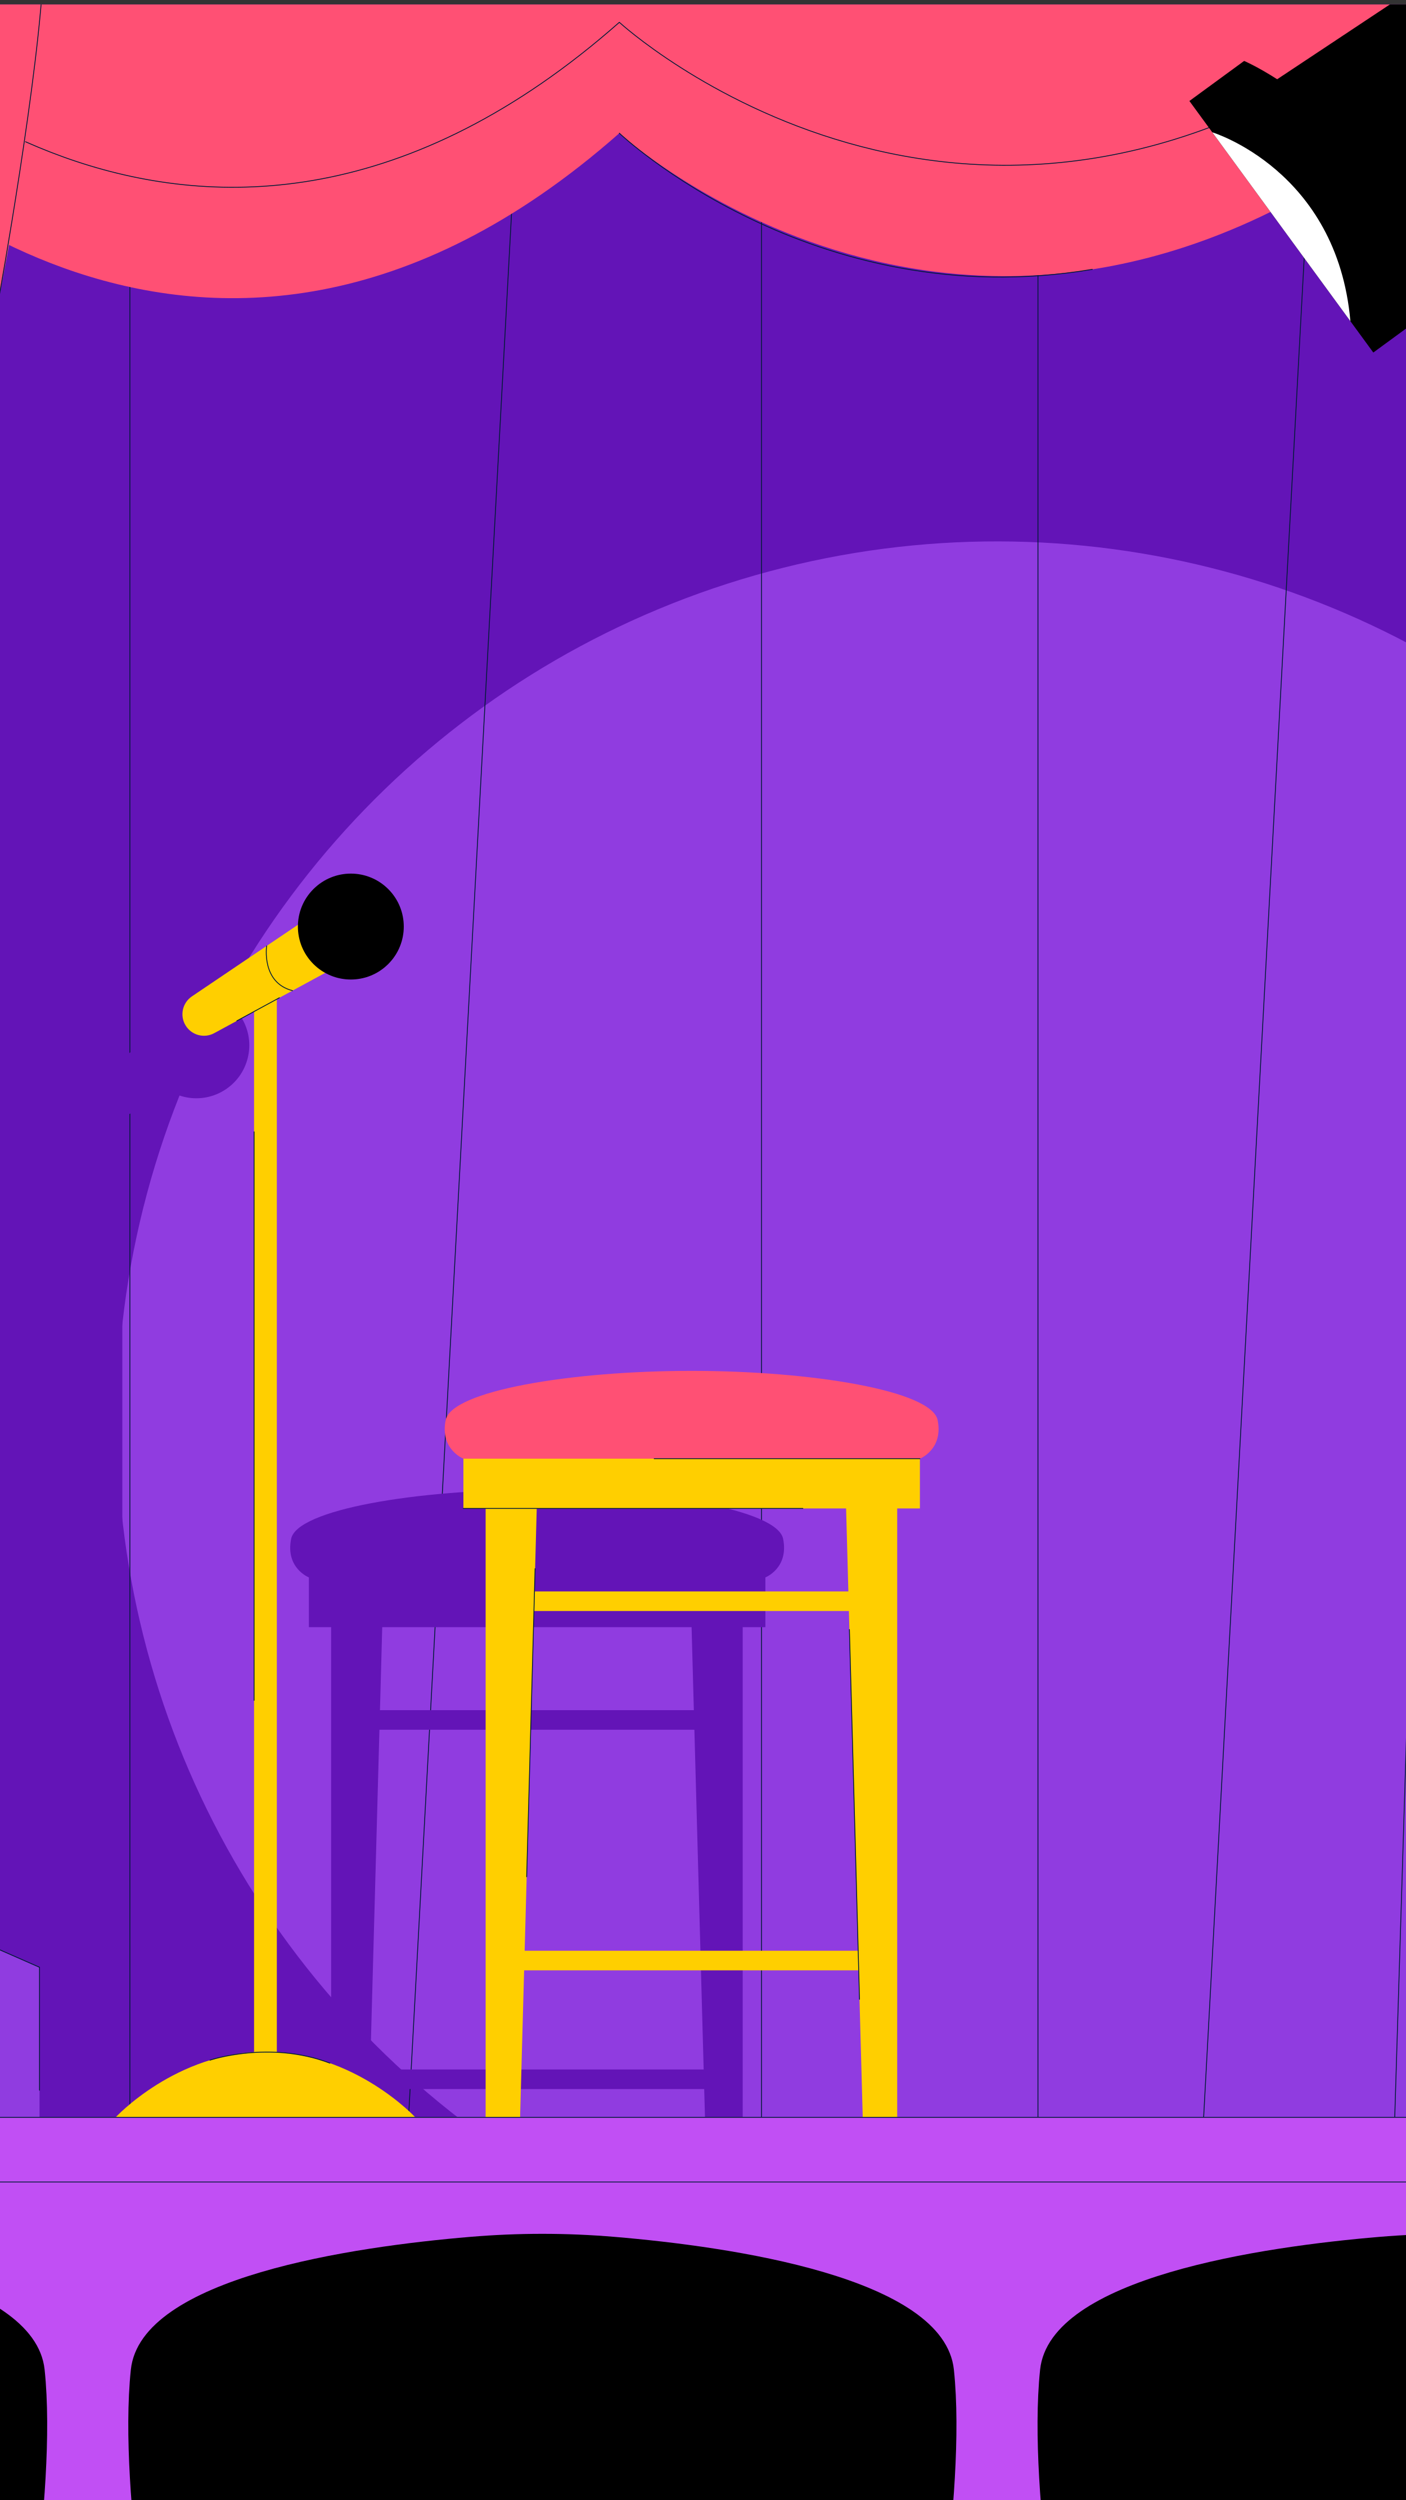 <?xml version="1.0" encoding="UTF-8"?>
<svg id="Camada_1" data-name="Camada 1" xmlns="http://www.w3.org/2000/svg" xmlns:xlink="http://www.w3.org/1999/xlink" viewBox="0 0 1242 2208">
  <rect x="0" y="0" width="1242" height="2208" fill="#333333" stroke="none"/>
  <defs>
    <style>
      .cls-1, .cls-2 {
        fill: none;
      }

      .cls-3 {
        fill: #ffcf00;
      }

      .cls-2 {
        stroke: #001b36;
        stroke-linecap: round;
        stroke-linejoin: round;
        stroke-width: .75px;
      }

      .cls-4 {
        fill: #6314b7;
      }

      .cls-5 {
        clip-path: url(#clippath-1);
      }

      .cls-6 {
        fill: #903ce0;
      }

      .cls-7 {
        fill: #fff;
      }

      .cls-8 {
        fill: #c14ff4;
      }

      .cls-9 {
        fill: #ff5074;
      }

      .cls-10 {
        clip-path: url(#clippath);
      }
    </style>
    <clipPath id="clippath">
      <rect class="cls-1" x="-792.3" y="3.93" width="3345.86" height="2230.57"/>
    </clipPath>
    <clipPath id="clippath-1">
      <rect class="cls-1" x="-792.3" y="1926.92" width="3345.86" height="307.59"/>
    </clipPath>
  </defs>
  <rect class="cls-4" x="-792.3" y="3.93" width="3345.86" height="2230.57"/>
  <g>
    <circle class="cls-6" cx="880.63" cy="1255.48" r="777.35" transform="translate(-629.83 990.42) rotate(-45)"/>
    <g>
      <line class="cls-2" x1="114.73" y1="60.78" x2="114.73" y2="1899.97"/>
      <line class="cls-2" x1="458.78" y1="60.78" x2="359.29" y2="1899.97"/>
      <line class="cls-2" x1="916.89" y1="60.78" x2="916.89" y2="1899.97"/>
      <line class="cls-2" x1="672.68" y1="60.78" x2="672.68" y2="1899.97"/>
      <line class="cls-2" x1="1161.1" y1="60.78" x2="1061.61" y2="1899.97"/>
      <line class="cls-2" x1="1287.72" y1="60.78" x2="1231.13" y2="1899.97"/>
    </g>
  </g>
  <g class="cls-10">
    <g>
      <rect class="cls-4" x="-792.3" y="3.93" width="3345.86" height="113.7"/>
      <path class="cls-9" d="M-792.3,117.63s301.83,333.27,659.08,0c0,0,308.68,327.82,680.32,0,0,0,309.1,284.06,687.48,0,0,0,328.1,282.54,629.96,0,0,0,308.42,233.76,689.02,0V3.93H-792.3v113.7Z"/>
      <path class="cls-2" d="M-792.3,19.7s301.83,333.27,659.08,0c0,0,308.68,327.82,680.32,0,0,0,309.1,284.06,687.48,0,0,0,328.1,282.54,629.96,0,0,0,308.42,233.76,689.02,0"/>
      <path class="cls-2" d="M547.1,117.63s170.34,161.75,417.76,120.25"/>
      <path class="cls-2" d="M1234.58,117.63s179.21,150.4,370.94,123.71"/>
    </g>
    <g>
      <path class="cls-9" d="M-1160.83,1842.42s-345.63-1690.54,8.47-2006.14C-798.27-479.32,117.08-415.85,33.07,19.65c0,0-38.49,740.35-461.86,955.88v107.77s143.49,359.65,220.47,765.91c0,0-13.47,49.14-166.02,0-152.55-49.14-147.76,43.15-308.69,21.84-160.93-21.31-135.1-51.11-278.16-11.38-143.05,39.74-199.64-17.26-199.64-17.26Z"/>
      <path class="cls-2" d="M-345.55,924.63C-84.25,734.34-.96,262.93-.96,262.93c0,0,36.32-201.33,39.4-292.78"/>
    </g>
    <g>
      <polygon points="1514.76 35.22 1232.79 261.88 1104.13 85.96 1405.58 -114.07 1514.76 35.22"/>
      <path d="M1261.49,275.94l-48.37,35.38-162.46-222.14,48.37-35.38s140.88,60.28,162.46,222.14Z"/>
      <path class="cls-7" d="M1192.88,283.64h0l-121.98-166.79s110.22,33.42,121.98,166.79Z"/>
    </g>
  </g>
  <g>
    <path class="cls-4" d="M-34.71,1975.03H230.71s-53.7-58.3-132.71-58.3-132.71,58.3-132.71,58.3Z"/>
    <rect class="cls-4" x="87.95" y="963.95" width="20.1" height="997.66"/>
    <path class="cls-4" d="M173.43,951.72l-26.59-43.79-113.8,76.85c-8.41,5.68-10.88,16.96-5.61,25.63h0c5.26,8.67,16.41,11.68,25.33,6.84l120.67-65.53Z"/>
    <path class="cls-4" d="M197.71,963.1c-22.08,13.41-50.85,6.38-64.26-15.7-13.41-22.08-6.38-50.85,15.7-64.26,22.08-13.41,50.85-6.38,64.26,15.7,13.41,22.08,6.38,50.85-15.7,64.26Z"/>
  </g>
  <g>
    <polygon class="cls-4" points="338.67 1399.46 292.5 1399.46 292.5 1975.03 322.94 1975.03 338.67 1399.46"/>
    <polygon class="cls-4" points="609.89 1399.46 656.06 1399.46 656.06 1975.03 625.62 1975.03 609.89 1399.46"/>
    <rect class="cls-4" x="315.99" y="1827.59" width="316.99" height="17.29"/>
    <rect class="cls-4" x="315.99" y="1510.27" width="316.99" height="17.29"/>
    <rect class="cls-4" x="272.86" y="1356.32" width="403.25" height="80.65"/>
    <path class="cls-4" d="M272.86,1393.03s-20.86-8.16-15.68-34.05c5.18-25.89,110.47-43.5,217.3-43.5s212.13,17.61,217.3,43.5c5.18,25.89-15.68,34.05-15.68,34.05h-403.25Z"/>
  </g>
  <g>
    <path class="cls-3" d="M101.77,1870.17h265.43s-53.7-58.3-132.71-58.3-132.71,58.3-132.71,58.3Z"/>
    <rect class="cls-3" x="224.44" y="859.09" width="20.1" height="997.66"/>
    <path class="cls-3" d="M309.92,846.86l-26.59-43.79-113.8,76.85c-8.41,5.68-10.88,16.96-5.61,25.63h0c5.27,8.67,16.41,11.68,25.33,6.84l120.67-65.53Z"/>
    <circle cx="309.92" cy="818.26" r="46.77" transform="translate(-487.83 458.81) rotate(-45)"/>
    <path class="cls-2" d="M235.54,835.35s-4.9,32.43,22.84,39.5"/>
    <line class="cls-2" x1="209.22" y1="901.54" x2="246.79" y2="881.14"/>
    <line class="cls-2" x1="224.44" y1="999.55" x2="224.44" y2="1501.6"/>
    <path class="cls-2" d="M185.49,1819.35s52.55-17.71,105.89,2.63"/>
  </g>
  <g>
    <polygon class="cls-3" points="475.16 1294.6 428.99 1294.6 428.99 1870.17 459.43 1870.17 475.16 1294.6"/>
    <polygon class="cls-3" points="746.38 1294.6 792.55 1294.6 792.55 1870.17 762.11 1870.17 746.38 1294.6"/>
    <rect class="cls-3" x="452.47" y="1722.73" width="316.99" height="17.29"/>
    <rect class="cls-3" x="452.47" y="1405.41" width="316.99" height="17.29"/>
    <rect class="cls-3" x="409.35" y="1251.47" width="403.25" height="80.65"/>
    <path class="cls-9" d="M409.35,1288.17s-20.86-8.16-15.68-34.05c5.18-25.89,110.47-43.49,217.3-43.49s212.13,17.61,217.3,43.49c5.18,25.89-15.68,34.05-15.68,34.05h-403.25Z"/>
    <line class="cls-2" x1="409.35" y1="1332.12" x2="709.2" y2="1332.12"/>
    <line class="cls-2" x1="472.68" y1="1385.3" x2="465.25" y2="1657.38"/>
    <line class="cls-2" x1="759.25" y1="1765.58" x2="750.33" y2="1439.05"/>
    <line class="cls-2" x1="577.88" y1="1288.17" x2="812.59" y2="1288.17"/>
  </g>
  <g>
    <polygon class="cls-6" points="34.91 1869.84 34.91 1737.33 -46.11 1701.76 -399.84 1701.76 -399.84 1869.84 34.91 1869.84"/>
    <polyline class="cls-2" points="-9.01 1718.05 34.91 1737.33 34.91 1845.91"/>
  </g>
  <g>
    <rect class="cls-8" x="-792.3" y="1869.84" width="3345.86" height="364.66"/>
    <line class="cls-2" x1="-792.3" y1="1869.84" x2="1733.1" y2="1869.84"/>
    <line class="cls-2" x1="-792.3" y1="1926.92" x2="2553.56" y2="1926.92"/>
  </g>
  <g class="cls-5">
    <path d="M945.38,2400.11s-38.42-195.06-26.6-307.37c8.61-81.84,197.73-108.75,299.69-117.33,42.5-3.58,85.17-3.58,127.67,0,101.97,8.58,291.08,35.49,299.69,117.33,11.82,112.31-26.6,307.37-26.6,307.37h-673.86Z"/>
    <path d="M142.18,2400.11s-38.42-195.06-26.6-307.37c8.61-81.84,197.73-108.75,299.69-117.33,42.5-3.58,85.17-3.58,127.67,0,101.97,8.58,291.08,35.49,299.69,117.33,11.82,112.31-26.6,307.37-26.6,307.37H142.18Z"/>
    <path d="M-661.03,2400.11s-38.42-195.06-26.6-307.37c8.62-81.84,197.73-108.75,299.69-117.33,42.5-3.58,85.17-3.58,127.67,0,101.97,8.58,291.08,35.49,299.69,117.33,11.82,112.31-26.6,307.37-26.6,307.37h-673.86Z"/>
  </g>
</svg>
